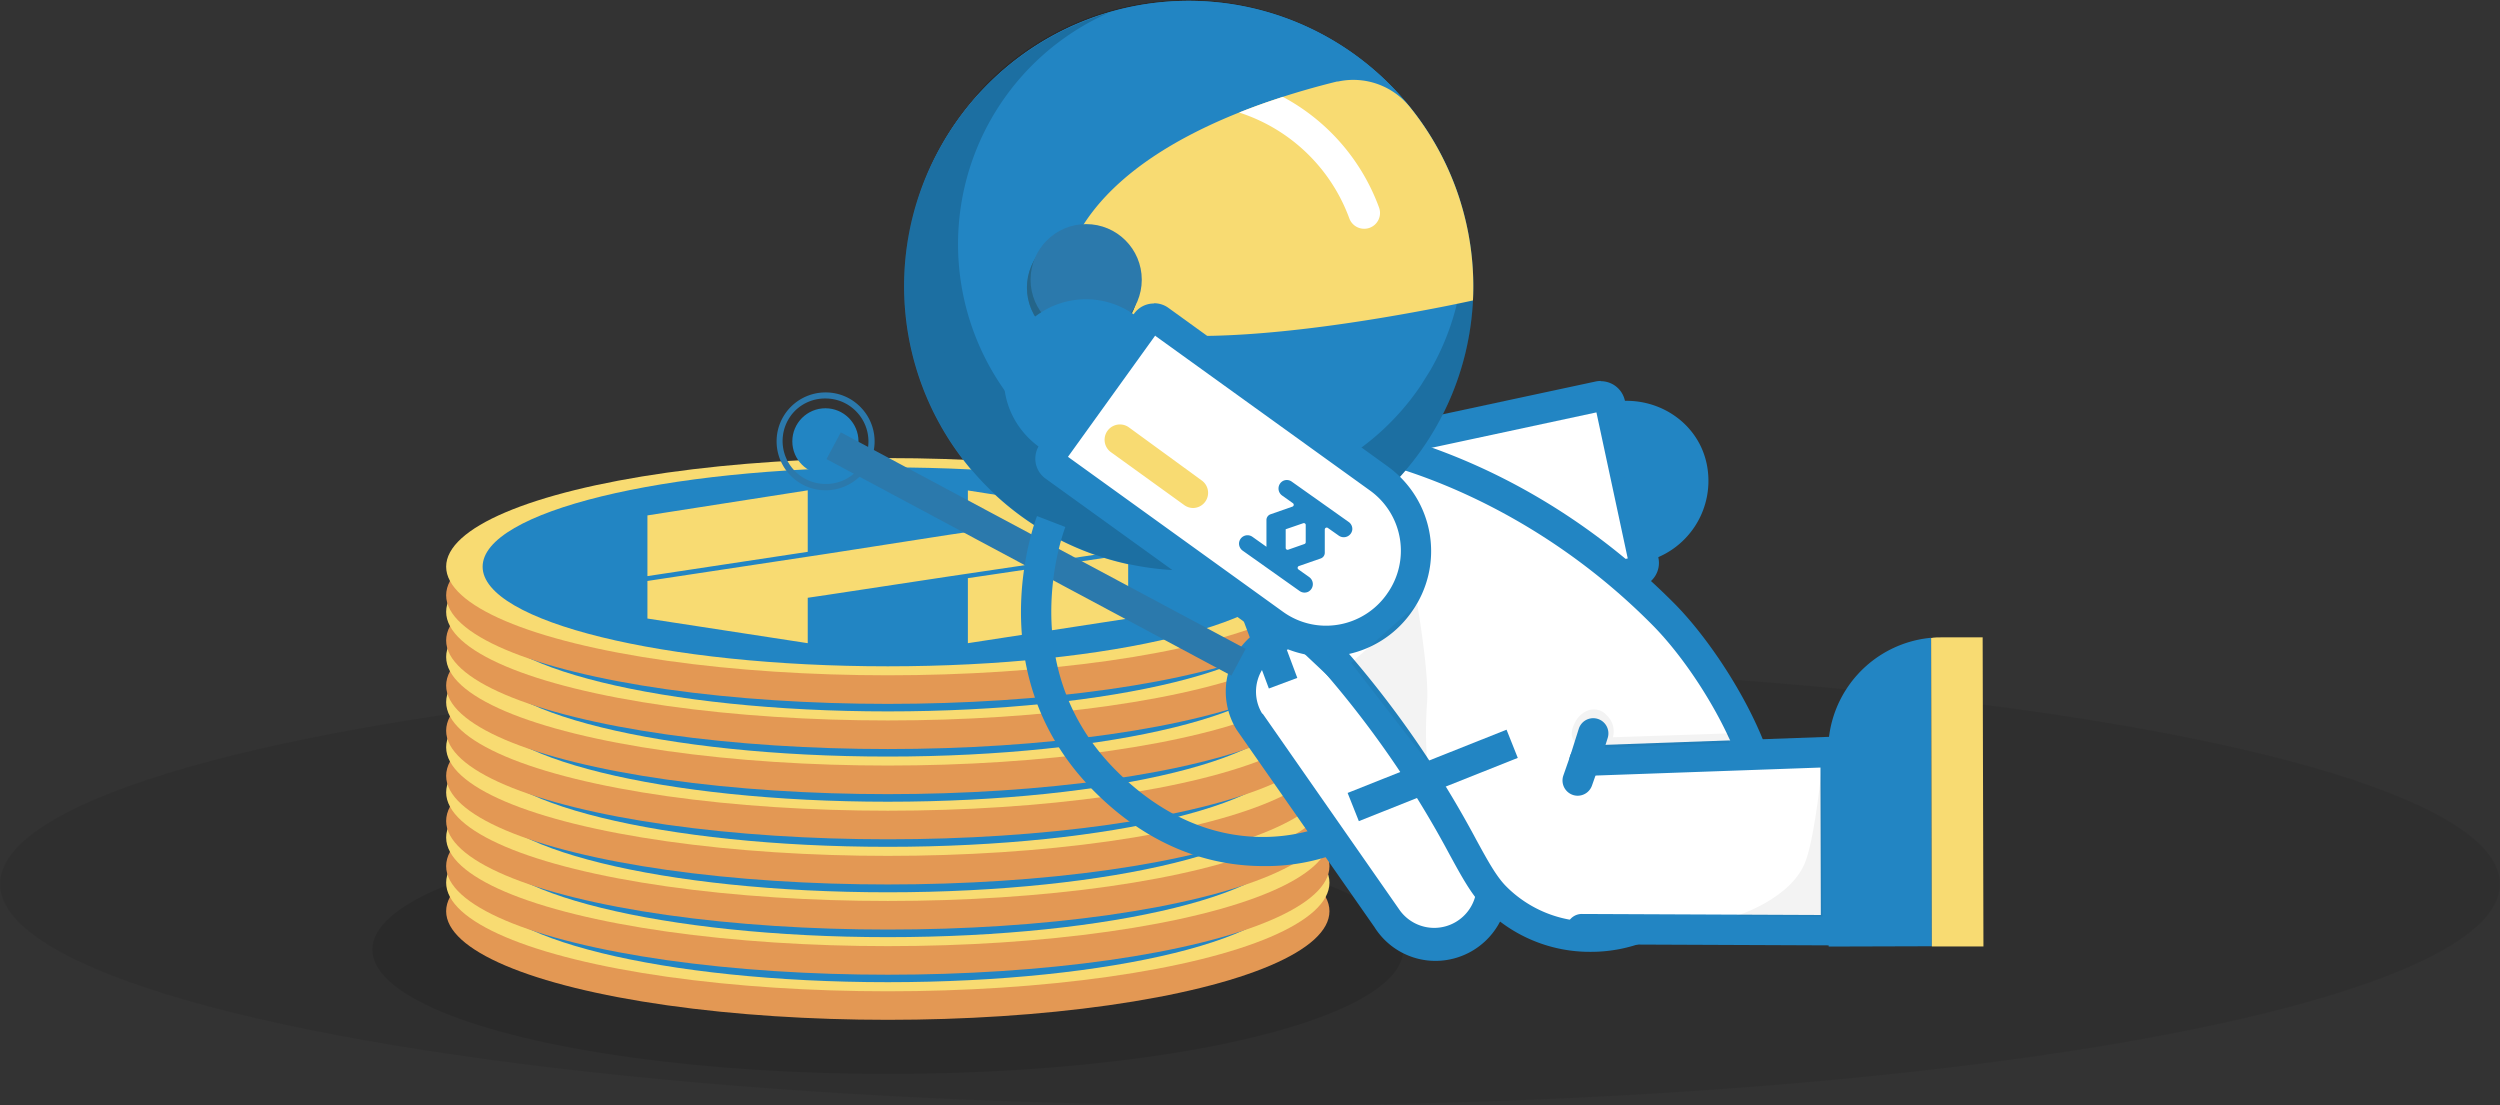 <svg xmlns="http://www.w3.org/2000/svg" xmlns:xlink="http://www.w3.org/1999/xlink" viewBox="0 0 411.86 182.12"><rect x="0" y="0" width="411.86" height="182.12" fill="#333333" stroke="none"/><defs><style>.cls-1{fill:none;}.cls-2{fill:#1a1a1a;opacity:0.13;}.cls-3{opacity:0.1;}.cls-4{fill:#e39854;}.cls-5{fill:#f8db72;}.cls-6{fill:#2285c3;}.cls-7{fill:#2b79ac;}.cls-8{fill:#fff;}.cls-9{opacity:0.17;}.cls-10{opacity:0.17;}.cls-11{clip-path:url(#clip-path);}.cls-12{fill:#246589;}.cls-13{opacity:0.05;}</style><clipPath id="clip-path"><path class="cls-1" d="M220.34,13.41c-14.07,3.46-36.47,11.27-43.65,26.9-10,21.83,37.89,14.75,60.69,10.28,2-.39,3.74-.76,5.28-1.09a47,47,0,0,0-10.5-32,11.93,11.93,0,0,0-11.82-4.05Z"/></clipPath></defs><title>Asset 4</title><g id="Layer_2" data-name="Layer 2"><g id="Layer_1-2" data-name="Layer 1"><ellipse class="cls-2" cx="205.93" cy="145.63" rx="205.93" ry="36.49"/><g class="cls-3"><ellipse cx="146.26" cy="156.44" rx="84.92" ry="20.49"/></g><ellipse class="cls-4" cx="146.26" cy="150.12" rx="72.76" ry="17.89"/><ellipse class="cls-5" cx="146.26" cy="145.42" rx="72.76" ry="17.89"/><path class="cls-6" d="M146.26,129c36.86,0,66.74,7.34,66.74,16.41s-29.88,16.4-66.74,16.4-66.75-7.34-66.75-16.4S109.4,129,146.26,129m-39.6,17.91,26.41-4v-10.1L106.66,137v9.95M133.07,158v-7.45l3.3-.5,19.78-3,3.3-.49,26.41-3.92V137l-3.57-.56-22.84-3.57v6.83l-3.3.5-19.78,3.08-3.3.5-26.41,4v6.19L133.07,158m26.38,0,26.41-4.06V143.39l-26.41,3.92V158"/><ellipse class="cls-4" cx="146.26" cy="142.69" rx="72.76" ry="17.89"/><ellipse class="cls-5" cx="146.26" cy="137.98" rx="72.76" ry="17.89"/><path class="cls-6" d="M146.26,121.57c36.86,0,66.74,7.35,66.74,16.41s-29.88,16.41-66.74,16.41S79.51,147,79.51,138s29.89-16.41,66.75-16.41m-39.6,17.91,26.41-4V125.4l-26.41,4.13v9.95m26.41,11.08V143.1l3.3-.49,19.78-3,3.3-.49,26.41-3.92v-5.63l-3.57-.56-22.84-3.57v6.84l-3.3.49-19.78,3.08-3.3.5-26.41,4v6.19l26.41,4.06m26.38,0,26.41-4.06V136l-26.41,3.92v10.67"/><ellipse class="cls-4" cx="146.26" cy="135.25" rx="72.76" ry="17.89"/><ellipse class="cls-5" cx="146.26" cy="130.54" rx="72.76" ry="17.89"/><path class="cls-6" d="M146.26,114.13c36.86,0,66.74,7.35,66.74,16.41S183.12,147,146.26,147s-66.75-7.35-66.75-16.41,29.89-16.41,66.75-16.41M106.66,132l26.41-4V118l-26.41,4.13V132m26.41,11.08v-7.46l3.3-.49,19.78-3,3.3-.49,26.41-3.92v-5.63l-3.57-.55L159.45,118v6.84l-3.3.5-19.78,3.08-3.3.5-26.41,4v6.18l26.41,4.06m26.38,0L185.86,139V128.51l-26.41,3.92V143.1"/><ellipse class="cls-4" cx="146.26" cy="127.82" rx="72.76" ry="17.89"/><ellipse class="cls-5" cx="146.26" cy="123.11" rx="72.76" ry="17.89"/><path class="cls-6" d="M146.26,106.7c36.86,0,66.74,7.34,66.74,16.41s-29.88,16.4-66.74,16.4-66.75-7.34-66.75-16.4,29.89-16.41,66.75-16.41m-39.6,17.91,26.41-4v-10.1l-26.41,4.13v10m26.41,11.07v-7.45l3.3-.49,19.78-3,3.3-.49,26.41-3.92v-5.62l-3.57-.56-22.84-3.57v6.83l-3.3.5L136.37,121l-3.3.5-26.41,4v6.19l26.41,4.05m26.38,0,26.41-4.06V121.08L159.45,125v10.67"/><ellipse class="cls-4" cx="146.26" cy="120.38" rx="72.76" ry="17.89"/><ellipse class="cls-5" cx="146.26" cy="115.67" rx="72.76" ry="17.89"/><path class="cls-6" d="M146.26,99.26c36.86,0,66.74,7.35,66.74,16.41s-29.88,16.41-66.74,16.41-66.75-7.35-66.75-16.41,29.89-16.41,66.75-16.41m-39.6,17.91,26.41-4v-10.1l-26.41,4.13v10m26.41,11.08v-7.46l3.3-.49,19.78-3,3.3-.49,26.41-3.92v-5.63l-3.57-.56-22.84-3.57V110l-3.3.49-19.78,3.08-3.3.5-26.41,4v6.19l26.41,4.06m26.38,0,26.41-4.06V113.64l-26.41,3.92v10.67"/><ellipse class="cls-4" cx="146.26" cy="112.94" rx="72.76" ry="17.89"/><ellipse class="cls-5" cx="146.26" cy="108.23" rx="72.76" ry="17.89"/><path class="cls-6" d="M146.26,91.82c36.86,0,66.74,7.35,66.74,16.41s-29.88,16.41-66.74,16.41-66.75-7.35-66.75-16.41,29.89-16.41,66.75-16.41m-39.6,17.91,26.41-4V95.65l-26.41,4.13v10m26.41,11.08v-7.46l3.3-.49,19.78-3,3.3-.49,26.41-3.92V99.8l-3.57-.55-22.84-3.58v6.84l-3.3.5-19.78,3.08-3.3.5-26.41,4v6.18l26.41,4.06m26.38,0,26.41-4.06V106.2l-26.41,3.92v10.67"/><ellipse class="cls-4" cx="146.26" cy="105.51" rx="72.76" ry="17.89"/><ellipse class="cls-5" cx="146.26" cy="100.8" rx="72.76" ry="17.89"/><path class="cls-6" d="M146.26,84.39c36.86,0,66.74,7.34,66.74,16.41s-29.88,16.4-66.74,16.4-66.75-7.34-66.75-16.4,29.89-16.41,66.75-16.41m-39.6,17.91,26.41-4V88.22l-26.41,4.13v10m26.41,11.08v-7.46l3.3-.49,19.78-3,3.3-.49L185.86,98V92.37l-3.57-.56-22.84-3.57v6.83l-3.3.5-19.78,3.08-3.3.5-26.41,4v6.19l26.41,4.06m26.38,0,26.41-4.06V98.77l-26.41,3.92v10.67"/><ellipse class="cls-4" cx="146.26" cy="98.07" rx="72.76" ry="17.89"/><ellipse class="cls-5" cx="146.26" cy="93.36" rx="72.76" ry="17.89"/><path class="cls-6" d="M146.26,77C183.12,77,213,84.3,213,93.36s-29.88,16.41-66.74,16.41-66.75-7.35-66.75-16.41S109.4,77,146.26,77m-39.6,17.91,26.41-4V80.78l-26.41,4.13v10m26.41,11.08V98.48l3.3-.49,19.78-3,3.3-.49,26.41-3.92V84.93l-3.57-.56L159.45,80.8v6.84l-3.3.49-19.78,3.08-3.3.5-26.41,4v6.19l26.41,4.06m26.38,0,26.41-4.06V91.33l-26.41,3.92v10.67"/><path class="cls-7" d="M136,80.77h0a8.06,8.06,0,0,1,0-16.12h0A8,8,0,0,1,141.7,67,8.05,8.05,0,0,1,136,80.77Zm0-15.12a7,7,0,0,0-5,2,7.07,7.07,0,0,0,0,10h0a7.06,7.06,0,0,0,5,2.08,7,7,0,0,0,5-2,7.07,7.07,0,0,0,0-10,7,7,0,0,0-5-2.08Z"/><circle class="cls-6" cx="135.98" cy="72.71" r="5.45"/><path class="cls-8" d="M213.8,103.2l-4.41,2.38a9.45,9.45,0,0,0-3.52,13.35l22.64,32.42a9.47,9.47,0,0,0,12.34,3.39h0A9.47,9.47,0,0,0,244.92,142l-16.09-24.62Z"/><path class="cls-6" d="M236.49,158.3a11.87,11.87,0,0,1-10.06-5.57l-22.68-32.47a12,12,0,0,1,4.45-16.88l6-3.23,16.56,15.57,16.38,25.09a12,12,0,0,1-10.65,17.49ZM208,117.55,230.63,150a7,7,0,0,0,12.12-6.8L226.9,119l-13.5-12.69-2.82,1.52a6.94,6.94,0,0,0-2.62,9.77Z"/><path class="cls-8" d="M222.92,103.94a14.78,14.78,0,0,1-14.37-11.63l0-.2a14.72,14.72,0,0,1,11.3-17.47l43.59-9.35a1.84,1.84,0,0,1,.33,0,1.56,1.56,0,0,1,1.51,1.23l5.56,25.92a1.56,1.56,0,0,1-1.19,1.85L226,103.61A14.78,14.78,0,0,1,222.92,103.94Z"/><path class="cls-6" d="M263,67.94,268.16,92l-42.66,9.16a12.56,12.56,0,0,1-2.58.27A12.27,12.27,0,0,1,211,91.79l0-.2a12.22,12.22,0,0,1,9.38-14.5L263,67.94m.73-5.18a4.19,4.19,0,0,0-.86.09L219.28,72.2a17.22,17.22,0,0,0-13.22,20.44l0,.19a17.17,17.17,0,0,0,20.44,13.22l43.59-9.35a4.05,4.05,0,0,0,3.12-4.81L267.69,66a4.06,4.06,0,0,0-4-3.2Z"/><path class="cls-8" d="M219.38,72.18c-15.59-1.69-17.62,9.27-23.64,15.25a129.1,129.1,0,0,1,24.57,21.88c19,22.61,21,33.42,26,38.44l.27.27a22.15,22.15,0,0,0,31.13-.16l12.73-12.65c1.51-8.9-8.3-25.84-16.48-34.07C252.2,79.2,228,73.11,219.38,72.18Z"/><path class="cls-6" d="M262,156.81a24.38,24.38,0,0,1-17.19-7l-.29-.3c-2.08-2.09-3.6-4.87-5.71-8.73a163.77,163.77,0,0,0-20.46-29.85,128.89,128.89,0,0,0-23.81-21.28,2.5,2.5,0,0,0,2.92-.43L194,85.67l.08-.08a36.41,36.41,0,0,0,3.68-4.73c3.9-5.61,8.75-12.59,21.92-11.17h0c3,.33,30.56,4,56.12,29.69,8.32,8.37,18.87,26.21,17.16,36.25l-.13.79-13.3,13.21A24.75,24.75,0,0,1,262,156.81ZM199.5,86.94c1.62,1.15,3.74,2.78,6.34,4.9a127.23,127.23,0,0,1,16.38,15.86,168.68,168.68,0,0,1,21,30.67c1.91,3.5,3.29,6,4.87,7.61l.26.26a19.67,19.67,0,0,0,27.61-.16l12.12-12c.63-7.83-7.94-23.14-15.88-31.14C252.45,83,229.53,75.79,219.11,74.66h0c-10.21-1.1-13.49,3.6-17.28,9C201.09,84.79,200.32,85.89,199.5,86.94Zm91,48.27h0Z"/><circle class="cls-5" cx="195.84" cy="46.82" r="44.1"/><path class="cls-5" d="M172.94,23.78a31.11,31.11,0,0,0-.15,44Z"/><path class="cls-8" d="M174.62,69.62a2.58,2.58,0,0,1-3.66,0,33.74,33.74,0,0,1,.15-47.67,2.59,2.59,0,1,1,3.65,3.68A28.57,28.57,0,0,0,174.63,66,2.58,2.58,0,0,1,174.62,69.62Z"/><path class="cls-6" d="M166.59,17.38A41.49,41.49,0,1,1,166.4,76a41.48,41.48,0,0,1,.19-58.66Zm-3.66-3.68a46.67,46.67,0,1,0,66,.21A46.67,46.67,0,0,0,162.93,13.7Z"/><g class="cls-9"><path d="M227.36,12.4A46.67,46.67,0,1,1,164,80.94a41.48,41.48,0,1,0-3.25-65.21c.63-.77,1.31-1.44,2-2.18A46.68,46.68,0,0,1,227.36,12.4Z"/></g><path class="cls-6" d="M166.59,17.38A41.49,41.49,0,1,1,166.4,76a41.48,41.48,0,0,1,.19-58.66Zm-3.66-3.68a46.67,46.67,0,1,0,66,.21A46.67,46.67,0,0,0,162.93,13.7Z"/><circle class="cls-6" cx="195.83" cy="47.13" r="44.31"/><path class="cls-6" d="M181.5,8a41.68,41.68,0,1,1-24.81,53.47A41.69,41.69,0,0,1,181.5,8Zm-1.79-4.89A46.89,46.89,0,1,0,239.86,31,46.89,46.89,0,0,0,179.71,3.08Z"/><g class="cls-10"><path d="M234.1,63.46a41.68,41.68,0,0,1-41.59,17.86l-3.83-.85a41.68,41.68,0,0,1-6.11-78.33c-1,.25-1.86.58-2.84.93a46.89,46.89,0,1,0,60.8,29.8A41.64,41.64,0,0,1,235.64,61h0"/></g><path class="cls-5" d="M220.34,13.41c-14.07,3.46-36.47,11.27-43.65,26.9-10,21.83,37.89,14.75,60.69,10.28,2-.39,3.74-.76,5.28-1.09a47,47,0,0,0-10.5-32,11.93,11.93,0,0,0-11.82-4.05Z"/><g class="cls-11"><path class="cls-8" d="M225.64,37.53a2.6,2.6,0,0,0,1.55-3.34A33.9,33.9,0,0,0,183.75,14a2.6,2.6,0,0,0,1.79,4.89A28.69,28.69,0,0,1,222.3,36,2.61,2.61,0,0,0,225.64,37.53Z"/></g><circle class="cls-7" cx="178.34" cy="47.38" r="9.16"/><circle class="cls-12" cx="178.34" cy="47.38" r="9.16"/><circle class="cls-7" cx="178.94" cy="46.08" r="9.16"/><rect class="cls-7" x="168.2" y="53.46" width="5" height="75.64" transform="translate(9.69 198.74) rotate(-61.86)"/><polyline class="cls-8" points="260.6 153.07 302.49 153.25 302.42 123.86 261.05 125.33"/><path class="cls-6" d="M305,155.76l-44.41-.19a2.5,2.5,0,0,1,0-5h0l39.38.17-.06-24.29-38.79,1.38a2.5,2.5,0,1,1-.18-5l44-1.57Z"/><path class="cls-6" d="M318.14,105.07l.12,50.82-17,.05-.08-32.26A18.68,18.68,0,0,1,318.14,105.07Z"/><path class="cls-5" d="M319.85,105l6.78,0,.13,50.93-8.5,0-.12-50.82C318.71,105,319.27,105,319.85,105Z"/><line class="cls-8" x1="222.94" y1="132.95" x2="249.12" y2="122.54"/><rect class="cls-6" x="221.94" y="125.25" width="28.18" height="5" transform="translate(-30.51 96.32) rotate(-21.7)"/><rect class="cls-6" x="206" y="96.62" width="5" height="16.46" transform="translate(-23.5 79.53) rotate(-20.47)"/><path class="cls-6" d="M208.1,142.68c-7.69,0-18-2.42-27.9-12.38-19.12-19.24-9.76-44.23-9.36-45.28l4.67,1.8-2.33-.9,2.33.9c-.36.93-8.56,23.05,8.24,40s33.85,9.47,34.57,9.15l2.05,4.57A33.41,33.41,0,0,1,208.1,142.68Z"/><path class="cls-6" d="M267.75,79.21l2.87,13.4a13.7,13.7,0,0,0,10.53-16.27c-1.52-7.09-8.75-11.55-16.15-10Z"/><path class="cls-6" d="M178.9,63l8-11.12A13.7,13.7,0,0,0,167.78,55c-4.24,5.88-2.7,14.24,3.45,18.66Z"/><path class="cls-8" d="M218.46,105.63a14.58,14.58,0,0,1-8.58-2.78L173.71,76.78a1.54,1.54,0,0,1-.35-2.17l15.5-21.51a1.55,1.55,0,0,1,1.26-.64,1.56,1.56,0,0,1,.91.29L227.2,78.81a14.74,14.74,0,0,1,3.33,20.54l-.12.17A14.76,14.76,0,0,1,218.46,105.63Z"/><path class="cls-6" d="M190.33,55.33l35.41,25.51a12.21,12.21,0,0,1,2.76,17l-.11.16a12.26,12.26,0,0,1-9.93,5.08,12.11,12.11,0,0,1-7.12-2.31l-35.4-25.51,14.39-20M190.12,50a4,4,0,0,0-3.29,1.68l-15.5,21.51a4.05,4.05,0,0,0,.92,5.66l36.16,26.07a17.21,17.21,0,0,0,24-3.9l.12-.17a17.2,17.2,0,0,0-3.9-24L192.49,50.72a4,4,0,0,0-2.37-.76Z"/><line class="cls-8" x1="184.48" y1="72.45" x2="196.58" y2="81.19"/><path class="cls-5" d="M196.58,83.69a2.52,2.52,0,0,1-1.47-.47L183,74.48A2.5,2.5,0,0,1,186,70.42L198,79.17a2.5,2.5,0,0,1-1.46,4.52Z"/><path class="cls-6" d="M222.2,86l-9.4-6.66a1.38,1.38,0,0,0-1.41-.12,1.42,1.42,0,0,0-.16,2.42L213,82.9a.32.32,0,0,1-.07.56l-3.63,1.27a1,1,0,0,0-.66.93l0,4.42h0l-2.32-1.65a1.4,1.4,0,0,0-2.2,1.15,1.45,1.45,0,0,0,.62,1.15l9.37,6.64a1.4,1.4,0,0,0,1.41.12,1.42,1.42,0,0,0,.16-2.42l-1.77-1.26a.32.32,0,0,1,.08-.56L217.59,92a1,1,0,0,0,.66-.92V87.22a.32.32,0,0,1,.5-.25l1.8,1.27a1.42,1.42,0,0,0,2.23-.95A1.4,1.4,0,0,0,222.2,86Zm-7.09.46v2.87a.31.31,0,0,1-.21.29l-2.68.94a.31.31,0,0,1-.41-.29l0-3.08h0l2.91-1A.31.31,0,0,1,215.11,86.45Z"/><g class="cls-13"><path d="M300.15,126.2s-1,10.68-2.58,15.37c-2.14,6.5-11.65,9.36-11.65,9.36l14.34.08-.09-22.69Z"/></g><g class="cls-13"><path d="M284.88,120.82l-19.17.64a3.57,3.57,0,0,0-1-3.6,2.78,2.78,0,0,0-3.3-.73,4,4,0,0,0-1.95,1.92c-.66,1.3-.89,2.6.46,3.66a4.72,4.72,0,0,0,4.35.47l20.62-.78Z"/></g><path class="cls-6" d="M259.91,131.09a2.36,2.36,0,0,1-.82-.14,2.51,2.51,0,0,1-1.54-3.18l1.14-3.26,1.4-4.44a2.5,2.5,0,1,1,4.77,1.5l-1.42,4.52-1.17,3.32A2.5,2.5,0,0,1,259.91,131.09Z"/><g class="cls-13"><path d="M233.48,99.53s2,11.5,1.62,16.26a65.93,65.93,0,0,0,0,9.58l-12.5-16.16Z"/></g></g></g></svg>
